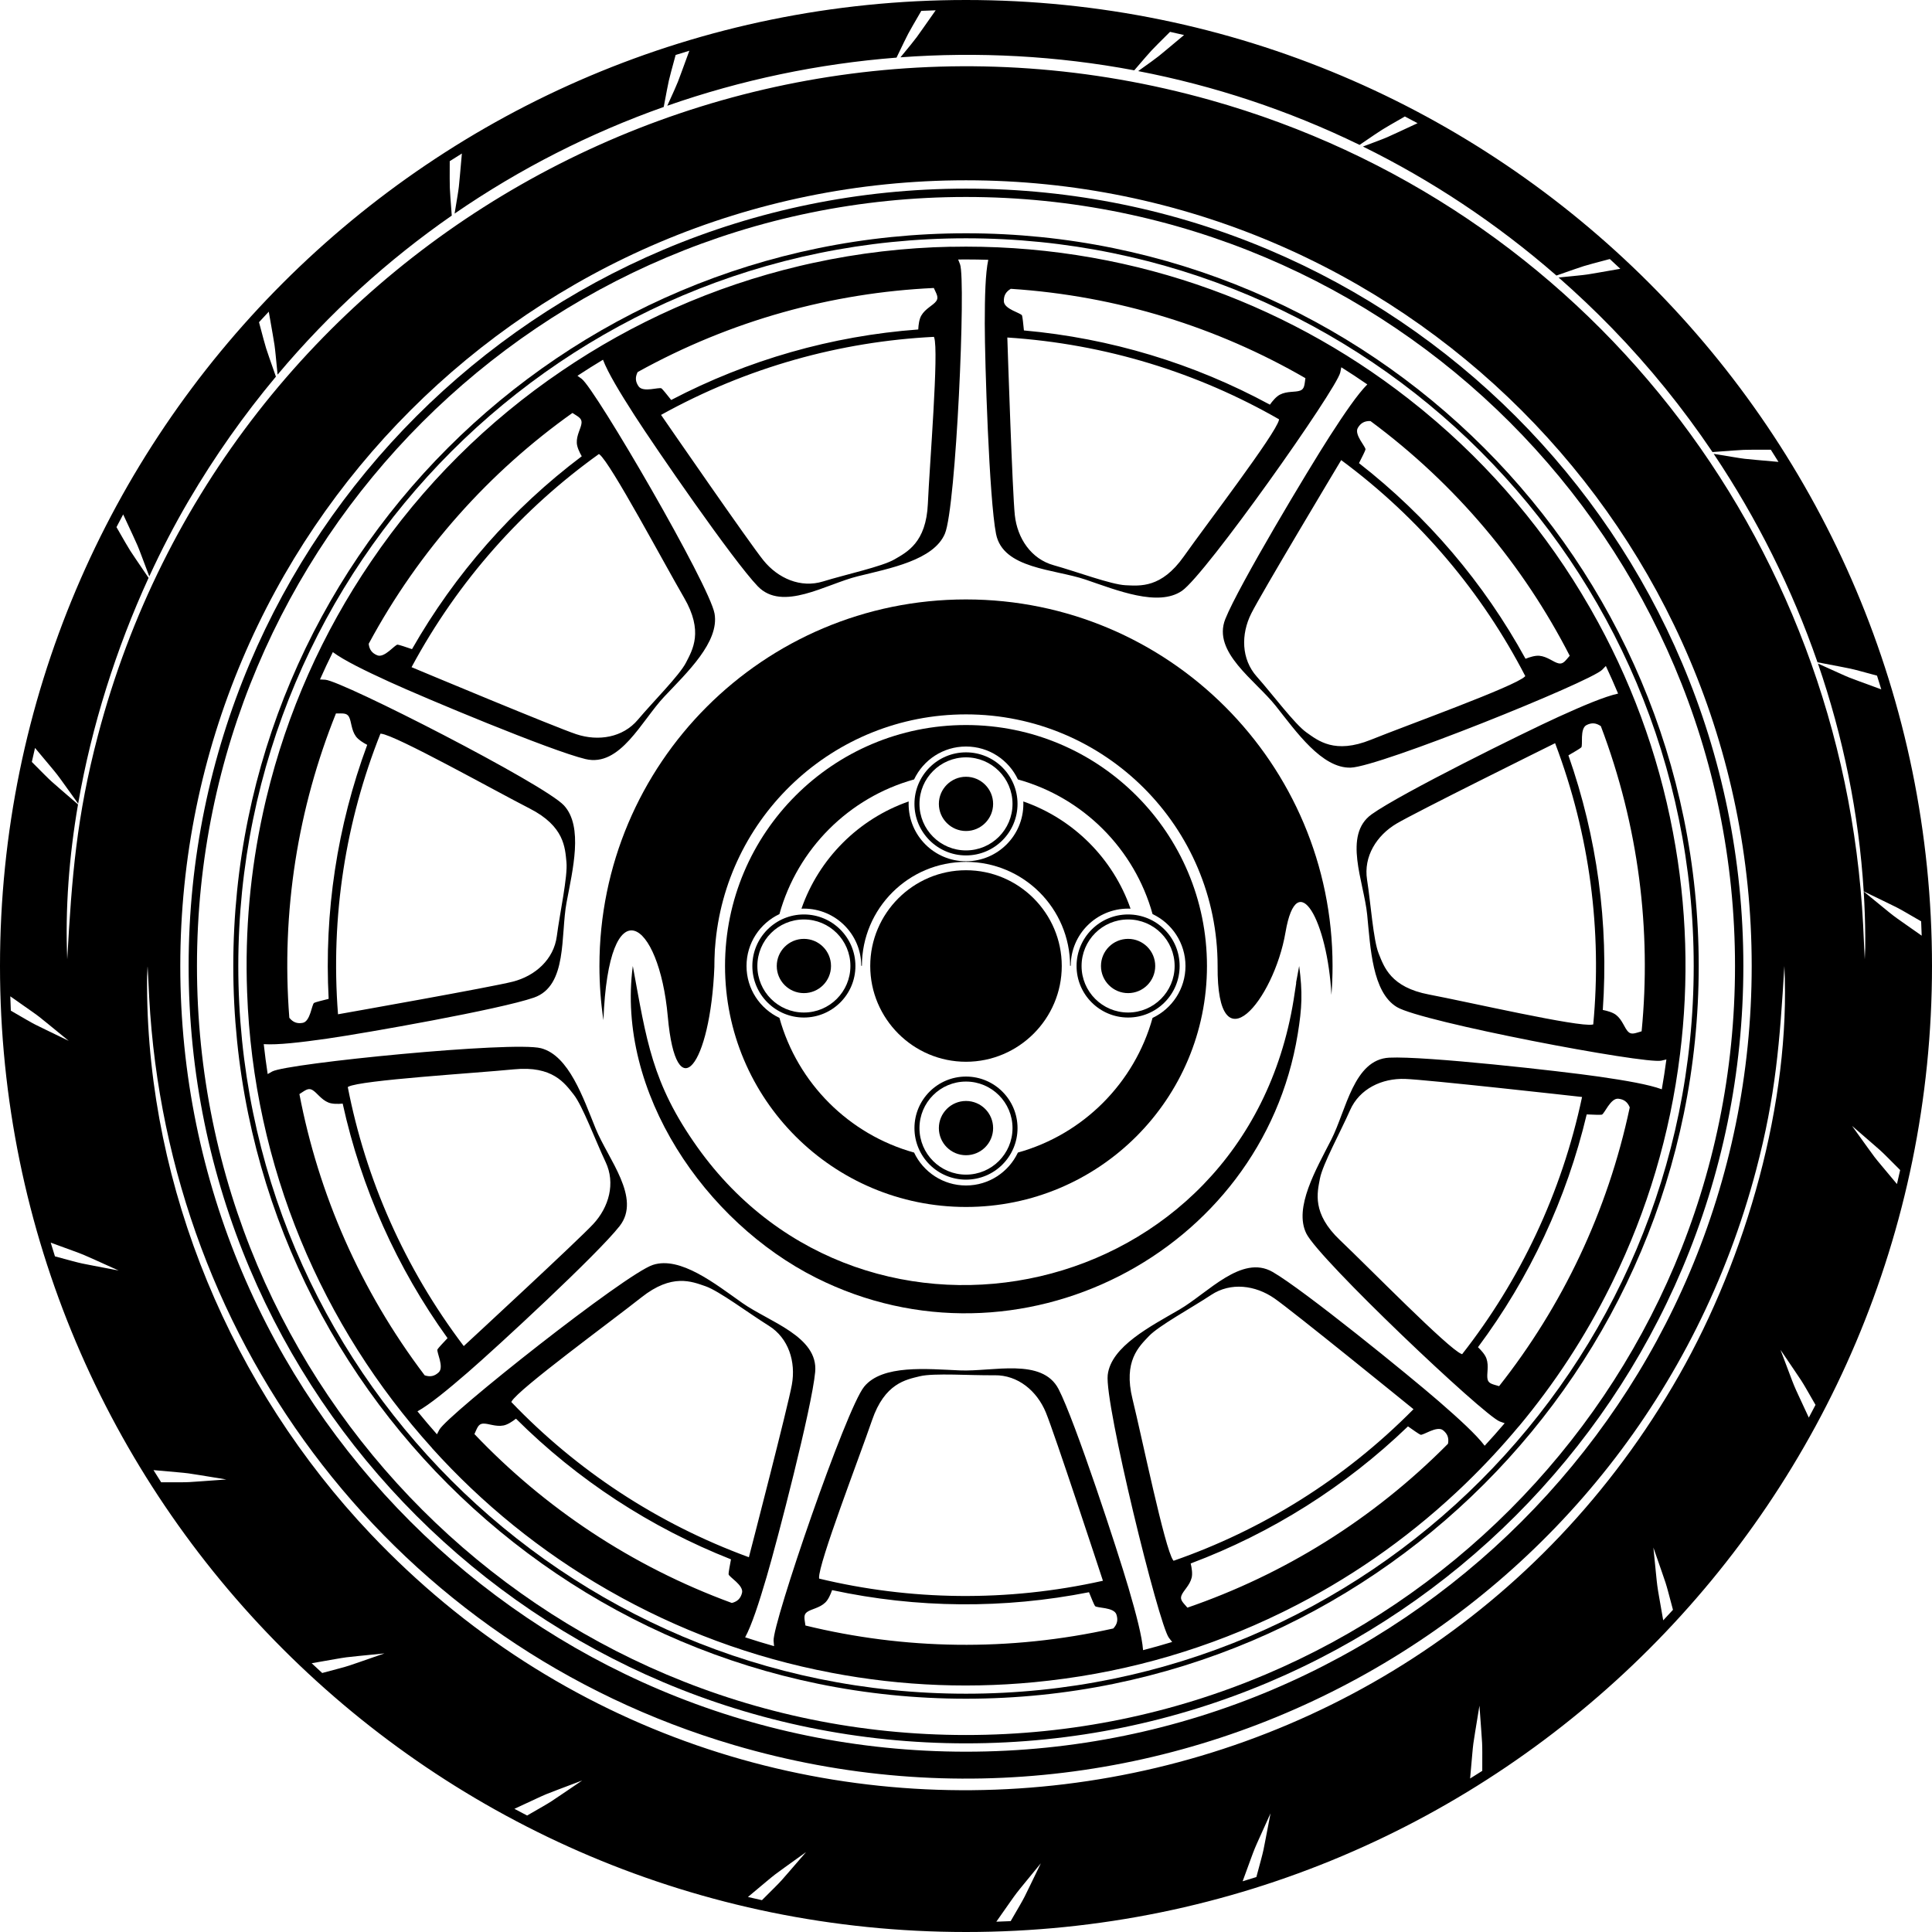 <?xml version="1.0" encoding="UTF-8"?>
<svg id="Layer_2" data-name="Layer 2" xmlns="http://www.w3.org/2000/svg" viewBox="0 0 3499.994 3499.994">
  <defs>
    <style>
      .cls-1 {
        fill-rule: evenodd;
      }
    </style>
  </defs>
  <g id="Layer_1-2" data-name="Layer 1">
    <path class="cls-1" d="M1749.997,0C783.496,0,0,783.496,0,1749.997s783.496,1749.997,1749.997,1749.997,1749.997-783.496,1749.997-1749.997S2716.498,0,1749.997,0ZM63.439,1354.961c52.356,62.901,28.857,32.683,78.151,100.885,24.378-140.74,68.967-281.084,127.587-408.983-41.216-60.973-27.496-38.806-58.167-91.928,3.969-7.682,8.022-15.364,12.132-23.017,33.477,72.51,20.126,40.648,47.31,112.195,21.912-47.622,45.779-93.487,71.263-136.999,47.395-80.844,100.431-155.735,158.117-224.788-21.884-63.127-15.137-40.904-30.614-98.617,5.839-6.406,11.736-12.756,17.688-19.105,13.153,76.337,9.184,46.46,15.987,114.038,93.94-111.855,200.296-208.035,315.525-288.085-4.422-60.973-3.685-40.252-3.685-98.589,7.285-4.677,14.627-9.298,22.025-13.861-6.86,74.948-3.373,48.812-13.209,108.85,118.318-81.468,245.849-146.098,378.85-193.209,11.027-57.571,6.633-38.466,21.572-94.167,8.249-2.636,16.526-5.187,24.86-7.682-25.71,69.732-16.157,46.856-39.997,99.666,134.306-46.942,274.025-76.139,415.332-87.194,25.143-51.931,16.157-34.98,44.873-84.699,8.646-.397,17.32-.709,26.022-.992-42.633,60.35-27.921,41.329-63.779,85.152,140.995-10.403,283.464-2.778,423.524,23.556,37.191-43.058,24.378-29.253,64.828-69.704,8.476,1.843,16.923,3.798,25.398,5.783-56.579,47.084-37.814,32.797-83.14,65.339,137.339,26.447,272.268,70.923,401.131,133.682,48.756-33.08,32.032-22.592,82.035-51.477,7.682,3.997,15.364,8.05,23.018,12.161-67.606,31.181-44.476,21.685-99.014,42.293,123.562,60.803,241.483,138.586,350.532,233.688,60.718-21.033,39.571-14.626,96.689-29.905,6.378,5.839,12.756,11.735,19.077,17.688-75.486,12.983-47.084,9.241-111.798,15.732,33.222,29.168,65.679,59.839,97.144,92.267,67.039,69.081,127.814,144.199,181.616,223.994,69.704-4.96,45.212-4.195,105.704-4.195,4.648,7.285,9.269,14.655,13.861,22.025-78.321-7.172-46.29-3.033-117.411-14.599,78.548,117.185,142.044,244.432,188.107,377.632,74.353,14.372,48.104,8.164,107.802,24.179,2.636,8.249,5.188,16.555,7.71,24.86-75.628-27.864-42.378-14.287-114.718-46.772,45.779,133.03,74.183,271.984,82.885,412.725,75.713,36.935,48.983,22.479,104.06,54.283.397,8.646.709,17.32.992,25.994-67.975-47.99-35.263-23.272-105.024-79.994,1.645,26.872,2.608,53.802,2.807,80.788.17,23.159.057,18.879-.907,42.066-1.162-21.033-1.871-41.896-2.977-62.872-36.765-701.858-503.603-1302.718-1182.302-1493.66C1317.487-64.913,408.926,452.664,177.449,1332.142c-38.693,146.976-47.367,255.742-55.644,405.779-3.884-91.247,3.26-186.038,19.531-280.63-60.151-52.242-39.373-32.627-83.679-76.96,1.871-8.447,3.799-16.895,5.783-25.37ZM3173.358,1749.997c0,393.052-159.307,748.885-416.892,1006.469-257.584,257.584-613.417,416.891-1006.469,416.891-393.08,0-748.913-159.307-1006.498-416.891-257.584-257.584-416.891-613.417-416.891-1006.469,0-393.08,159.307-748.913,416.891-1006.498,257.584-257.584,613.417-416.892,1006.498-416.892,393.052,0,748.885,159.307,1006.469,416.892,257.584,257.584,416.892,613.417,416.892,1006.498ZM18.652,1804.933c68.258,48.189,35.008,23.074,105.846,80.674-76.706-37.417-49.578-22.734-104.853-54.652-.397-8.674-.709-17.348-.992-26.022ZM214.979,2301.704c-83.764-16.299-53.773-9.156-115.427-25.682-2.608-8.249-5.159-16.555-7.682-24.86,78.406,28.885,39.77,13.238,123.109,50.513v.029ZM291.94,2685.26c-4.677-7.285-9.269-14.627-13.861-22.025,83.197,7.625,41.839,2.495,131.981,16.951-85.124,5.925-54.283,5.074-118.12,5.074ZM583.682,3030.775c-6.378-5.839-12.756-11.764-19.077-17.688,82.318-14.173,41.046-8.447,131.868-17.802-80.702,27.779-51.137,18.964-112.791,35.49ZM954.907,3288.983c-7.682-3.969-15.364-8.05-23.017-12.132,75.855-35.008,37.474-18.765,122.769-51.335h.028c-70.781,47.707-44.504,31.549-99.78,63.468ZM1380.331,3442.337c-8.476-1.871-16.923-3.798-25.37-5.783,64.205-53.461,31.323-27.836,105.307-81.354-56.013,64.403-34.809,42.009-79.937,87.137ZM1830.926,3480.322c-8.646.425-17.32.737-25.994.992,48.189-68.23,23.045-34.98,80.645-105.817-37.417,76.706-22.734,49.578-54.652,104.825ZM2276.022,3400.441c-8.277,2.608-16.554,5.159-24.888,7.682,28.913-78.406,13.238-39.77,50.541-123.109-16.299,83.764-9.127,53.773-25.653,115.427ZM2685.26,3208.054c-7.313,4.649-14.655,9.269-22.025,13.861,7.597-83.197,2.466-41.839,16.923-131.981,5.953,85.124,5.103,54.283,5.103,118.12ZM3013.059,2935.389c-14.173-82.318-8.419-41.046-17.801-131.868,27.779,80.674,18.992,51.137,35.49,112.791-5.839,6.378-11.736,12.756-17.689,19.077ZM670.989,2778.407c-250.753-264.869-402.605-624.076-404.589-990.114-.113-21.26-.028-17.036.992-38.296,1.162,19.19,1.871,38.069,2.891,57.231,34.186,632.353,449.603,1174.507,1059.25,1354.054,800.702,235.786,1638.936-234.964,1851.902-1041.931,35.603-134.929,42.775-231.959,51.137-369.354,11.849,246.387-69.165,527.839-190.686,741.26-493.88,867.458-1684.007,1012.706-2370.898,287.15ZM3276.823,2568.104c-35.008-75.855-18.766-37.474-51.307-122.797,47.707,70.753,31.549,44.504,63.439,99.779-3.968,7.682-8.022,15.335-12.132,23.017ZM3436.526,2145.033c-53.433-64.205-27.808-31.323-81.354-105.307h.028c64.374,56.013,41.981,34.809,87.108,79.937-1.842,8.476-3.798,16.923-5.783,25.37Z"/>
    <path class="cls-1" d="M1560.246,1749.6h1.162c.199-103.975,84.558-188.22,188.589-188.22s188.362,84.246,188.589,188.22h1.134c.198-57.231,46.658-103.549,103.946-103.549,1.474,0,2.948.028,4.422.085-31.635-90.737-103.521-162.624-194.258-194.23.057,1.446.085,2.92.085,4.422,0,57.402-46.516,103.918-103.918,103.918s-103.947-46.517-103.947-103.918c0-1.502.028-2.976.085-4.422-90.737,31.606-162.624,103.493-194.23,194.23,1.446-.057,2.92-.085,4.422-.085,57.26,0,103.72,46.318,103.918,103.549Z"/>
    <path class="cls-1" d="M1749.997,341.717c-388.885,0-740.948,157.635-995.811,412.469-254.835,254.863-412.469,606.926-412.469,995.811s157.635,740.948,412.469,995.783c254.863,254.835,606.926,412.469,995.811,412.469s740.948-157.635,995.783-412.469c254.835-254.834,412.47-606.898,412.47-995.783s-157.635-740.948-412.47-995.811c-254.834-254.834-606.898-412.469-995.783-412.469ZM2735.093,2735.093c-252.113,252.113-600.406,408.047-985.096,408.047-384.718,0-733.011-155.934-985.125-408.047-252.113-252.114-408.047-600.406-408.047-985.096,0-384.718,155.934-733.011,408.047-985.125,252.113-252.113,600.406-408.047,985.125-408.047,384.69,0,732.983,155.934,985.096,408.047,252.113,252.114,408.047,600.406,408.047,985.125,0,384.69-155.934,732.983-408.047,985.096Z"/>
    <path class="cls-1" d="M2882.283,1104.439c-.113-.199-.225-.398-.339-.597-.941-1.645-1.885-3.288-2.833-4.928-76.147-132.293-176.476-252.653-299.421-353.9-.866-.716-1.738-1.426-2.606-2.14-1.722-1.411-3.448-2.819-5.179-4.223-224.232-182.46-510.29-291.855-821.907-291.855-9.033,0-18.038.117-27.027.3-.033-.042-.068-.089-.1-.13-83.434,1.654-167.071,11.345-249.729,29.307-.963.208-1.927.416-2.89.626-3.948.867-7.894,1.749-11.837,2.655-3.099.708-6.189,1.437-9.28,2.167-.326.077-.652.155-.979.232-156.266,37.058-301.64,102.243-430.479,189.928-133.65,90.579-251.614,206.823-345.673,345.618-87.213,128.101-152.185,272.553-189.374,427.812-.403,1.676-.798,3.355-1.195,5.033-.519,2.205-1.046,4.406-1.554,6.615-1.097,4.754-2.16,9.52-3.205,14.291-.03.136-.06.272-.089.408-22.951,104.987-33.092,214.096-28.942,325.323,11.25,317.399,136.007,605.895,334.921,826.145-.011.054-.024.114-.034.167,90.444,100.4,197.168,187.42,317.679,256.573.599.345,1.198.692,1.798,1.037.743.425,1.491.844,2.235,1.267,122.89,70.24,258.314,121.049,402.093,148.242,127.329,24.324,259.536,29.817,392.671,14.325.357-.041.714-.081,1.071-.122.642-.075,1.283-.156,1.925-.232,148.803-17.287,289.952-59.65,419.13-122.738,1.167-.568,2.332-1.14,3.498-1.712,2.089-1.028,4.179-2.052,6.262-3.091,109.778-54.612,213.129-125.493,306.344-212.353.297-.276.594-.552.89-.828,3.285-3.067,6.562-6.147,9.822-9.253,2.201-2.093,4.384-4.205,6.57-6.313.514-.497,1.029-.991,1.543-1.489,33.653-32.562,65.554-66.92,95.553-102.922.047.002.099.006.146.008,64.106-76.869,119.676-161.544,165.056-252.748.572-1.147,1.143-2.294,1.712-3.442,1.163-2.356,2.317-4.719,3.466-7.083,61.779-126.693,103.617-264.89,121.436-410.513.005-.003.011-.006.015-.009,16.482-132.168,12.781-267.795-12.79-402.251-27.118-144.19-77.978-279.998-148.374-403.21ZM2841.336,1368.397c10.006-5.783,21.373-12.529,23.244-14.372,3.43-3.43-3.09-34.101,9.581-40.507,8.957-4.507,17.008-4.252,25.937,1.984,68.712,181.361,91.672,370.148,73.842,552.813-11.282,3.203-18.283,6.832-24.35.794-6.86-6.86-10.374-21.458-21.968-30.501-5.896-4.564-15.732-7.342-24.01-8.986,10.914-156.557-10.318-313.172-62.277-461.225ZM2886.322,1855.786c-.425.113-.822.227-1.219.312-25.03,5.188-226.828-41.244-296.362-54.425-69.562-13.181-81.411-50.145-91.163-74.353-9.779-24.208-14.428-91.871-21.033-133.71-6.577-41.868,17.121-80.051,53.433-101.566,34.837-20.665,268.498-136.432,287.234-145.701,63.383,167.131,84.926,341.036,69.109,509.443ZM2461.918,839.027c5.272-10.261,11.197-22.082,11.764-24.661,1.02-4.734-21.033-27.014-13.833-39.231,5.103-8.674,12.019-12.756,22.875-12.359,155.877,115.427,277.228,261.865,360.964,425.168-7.767,8.788-11.679,15.648-20.069,13.833-9.468-2.069-20.324-12.416-34.951-13.776-7.427-.68-17.206,2.296-25.058,5.414-75.43-137.622-177.959-257.896-301.692-354.388ZM2763.185,1224.794c-.255.312-.539.624-.822.879-18.284,17.915-213.137,87.931-278.788,114.435-65.622,26.476-95.585,1.786-116.901-13.294-21.288-15.081-61.767-69.477-89.943-101.14-28.176-31.635-28.856-76.592-9.95-114.321,18.142-36.199,152.164-259.909,162.907-277.824,143.66,106.328,255.798,241.03,333.496,391.266ZM2300.514,733.068c-137.962-74.806-289.304-120.387-445.578-134.447-1.105-11.509-2.551-24.633-3.458-27.099-1.701-4.536-32.315-11.338-32.882-25.512-.397-10.035,3.175-17.235,12.529-22.791,193.55,12.614,374.882,69.959,533.736,161.858-1.758,11.593-1.361,19.502-9.383,22.507-9.071,3.401-23.811.567-36.851,7.37-6.604,3.43-13.209,11.253-18.113,18.113ZM2317.153,759.657c-.057.425-.142.822-.227,1.219-5.67,24.945-131.527,189.354-172.346,247.181-40.819,57.827-79.37,53.291-105.449,52.157-26.079-1.134-89.575-24.945-130.393-36.283-40.819-11.339-65.764-48.756-70.299-90.709-4.365-40.28-12.898-300.897-13.578-321.789,178.384,11.565,345.571,64.035,492.293,148.224ZM1044.936,802.574c.397,7.455,4.762,16.696,8.957,24.009-125.376,94.394-229.72,213.108-307.502,349.398-10.913-3.77-23.442-7.937-26.079-8.136-4.819-.34-23.726,24.69-36.879,19.304-9.269-3.798-14.343-10.035-15.505-20.863,91.928-170.787,219.458-311.868,369.071-418.167,9.808,6.435,17.15,9.326,16.554,17.887-.68,9.666-9.383,21.884-8.617,36.567ZM1084.989,822.529c.369.199.709.454,1.02.68,20.325,15.534,117.553,198.34,153.184,259.512,35.631,61.143,15.477,94.337,3.6,117.581-11.877,23.244-59.924,71.093-87.194,103.521-27.269,32.4-71.688,39.544-111.713,26.221-38.438-12.756-279.043-113.329-298.318-121.408,84.643-157.408,201.883-287.688,339.42-386.107ZM595.389,1809.525c-11.254,2.75-24.038,6.01-26.334,7.285-4.252,2.324-6.661,33.591-20.608,36.17-9.865,1.814-17.49-.709-24.321-9.184-14.995-193.38,16.044-381.005,84.472-551.31,11.735.113,19.474-1.417,23.584,6.094,4.649,8.504,3.94,23.5,12.529,35.433,4.365,6.038,13.011,11.48,20.523,15.364-54.482,147.175-78.123,303.449-69.846,460.148ZM689.187,1329.137c.425,0,.822,0,1.219.057,25.512,2.069,206.107,103.294,269.15,135.496,63.043,32.202,64.035,71.008,66.614,97.002,2.579,25.965-11.991,92.211-17.433,134.22-5.414,42.009-38.92,72-79.795,82.46-39.26,10.006-296.022,55.446-316.602,59.102-13.861-178.214,14.343-351.156,76.847-508.337ZM810.765,2424.189c-7.965,8.362-16.951,18.028-18.227,20.353-2.296,4.252,12.586,31.862,2.239,41.556-7.313,6.86-15.109,8.873-25.427,5.443-117.128-154.601-192.444-329.244-226.942-509.499,9.921-6.236,15.619-11.707,23.159-7.625,8.504,4.649,16.016,17.632,29.679,23.046,6.945,2.721,17.15,2.608,25.568,1.843,33.704,153.269,98.306,297.496,189.95,424.885ZM630.028,1969.314c.34-.227.709-.425,1.049-.624,22.592-12.047,229.266-24.491,299.707-31.464,70.441-6.973,92.239,25.143,108.454,45.581,16.214,20.466,39.742,84.047,57.883,122.343,18.142,38.296,6.18,81.638-22.564,112.507-27.609,29.65-219.061,206.674-234.425,220.875-107.972-142.441-177.732-303.194-210.104-469.219ZM934.753,2570.089c111.203,110.721,243.524,197.178,389.48,254.806-2.183,11.339-4.535,24.35-4.337,26.957.369,4.847,27.808,20.013,24.35,33.761-2.438,9.751-7.909,15.619-18.453,18.312-182.126-66.728-339.874-172.942-466.328-305.972,4.961-10.63,6.803-18.312,15.364-18.936,9.638-.68,22.989,6.18,37.417,3.345,7.313-1.446,15.846-7.058,22.507-12.274ZM926.306,2539.899c.17-.397.34-.765.538-1.105,12.472-22.337,179.632-144.51,235.134-188.476,55.474-43.937,91.191-28.715,115.88-20.267,24.69,8.447,78.888,49.238,114.86,71.631,35.943,22.394,49.323,65.339,41.811,106.866-7.2,39.855-72.595,292.28-77.84,312.52-167.839-61.455-313.427-158.995-430.384-281.169ZM1495.106,2903.103c5.357-5.159,9.524-14.514,12.302-22.479,153.411,33.052,311.471,34.242,465.392,3.827,4.309,10.743,9.354,22.932,10.942,25.03,2.919,3.883,34.214,1.814,38.721,15.25,3.203,9.524,1.786,17.433-5.613,25.398-189.297,42.265-379.446,38.183-557.716-5.357-1.559-11.622-4.167-19.105,2.665-24.236,7.767-5.811,22.705-7.229,33.307-17.433ZM1579.777,2572.895c22.932-66.954,61.2-73.446,86.542-79.682,25.342-6.236,92.977-1.219,135.355-1.814,42.35-.595,76.791,28.318,92.948,67.294,15.477,37.417,96.916,285.166,103.436,305.008-174.416,39.033-349.625,35.66-514.091-3.912-.057-.425-.113-.822-.142-1.219-1.559-25.54,73.021-218.693,95.953-285.675ZM2157.052,2832.35c146.92-55.134,280.545-139.549,393.619-248.343,9.411,6.69,20.268,14.23,22.734,15.137,4.535,1.701,29.735-16.951,40.819-8.107,7.852,6.293,10.913,13.691,8.986,24.406-136.403,137.877-298.573,237.231-472.11,296.957-7.597-8.929-13.833-13.805-10.829-21.827,3.373-9.099,15.165-18.368,18.596-32.655,1.701-7.256.142-17.376-1.815-25.569ZM2126.07,2827.474c-.284-.312-.539-.624-.794-.964-15.108-20.636-56.749-223.455-73.672-292.195-16.923-68.712,11.792-94.847,29.735-113.811,17.943-18.964,77.556-51.279,112.875-74.693,35.32-23.386,79.937-17.688,114.577,6.378,33.279,23.102,235.672,187.512,251.887,200.693-125.632,127.134-274.876,219.005-434.608,274.592ZM3010.517,1973.348c-23.437-8.669-64.738-15.82-113.678-22.913-68.457-9.893-315.354-37.644-379.984-34.384-64.63,3.231-77.953,95.244-105.165,148.592-27.184,53.348-68.202,123.024-45.212,169.88,22.989,46.885,321.194,329.499,350.532,340.639,3.143,1.194,6.082,2.224,8.832,3.116-11.781,13.867-23.855,27.477-36.208,40.826-15.073-19.944-45.897-48.227-83.148-80.566-52.214-45.326-244.942-202.138-301.068-234.34-56.126-32.202-117.071,38.013-168.803,68.202-51.704,30.161-123.902,66.614-129.883,118.488-5.981,51.846,92.126,450.822,110.778,476.022,2.083,2.813,4.076,5.36,5.975,7.669-17.419,5.306-34.987,10.268-52.713,14.842-1.833-24.907-12.499-65.501-26.424-113.022-19.446-66.388-96.832-302.485-126.652-359.915-29.792-57.43-119.027-31.294-178.866-33.874-59.811-2.551-140.23-10.913-173.31,29.48-33.052,40.394-166.195,429.109-164.098,460.403.231,3.48.529,6.691.876,9.653-17.624-4.963-35.09-10.3-52.396-15.99,11.921-21.944,24.89-61.876,38.878-109.401,19.531-66.331,82.035-306.794,87.987-371.225,5.981-64.431-83.225-90.68-132.18-125.178-48.926-34.526-112.082-85.011-161.745-68.882-49.663,16.101-371.764,271.162-386.929,298.601-1.627,2.944-3.061,5.708-4.334,8.304-12.058-13.612-23.818-27.492-35.296-41.612,21.883-12.084,54.258-38.577,91.56-70.865,52.299-45.269,234.851-213.789,274.706-264.784,39.827-50.967-21.005-121.266-43.54-176.768-22.535-55.474-48.359-132.095-98.844-145.361-50.513-13.294-459.354,27.184-486.964,42.094-3.013,1.625-5.761,3.201-8.271,4.722-2.754-17.942-5.119-36.012-7.12-54.192,24.944,1.675,66.536-3.114,115.397-10.114,68.457-9.836,313.143-52.923,374.23-74.296,61.087-21.345,47.877-113.386,58.932-172.233,11.027-58.876,30.699-137.282-4.592-175.748-35.291-38.466-401.159-225.411-432.425-227.792-3.47-.267-6.684-.429-9.657-.507,7.42-16.704,15.168-33.231,23.273-49.549,20.05,14.91,57.71,33.401,102.718,53.968,62.901,28.743,292.054,124.753,354.983,139.805,62.958,15.052,101.594-69.534,142.696-113.074,41.102-43.569,100.035-98.901,91.134-150.35-8.901-51.42-215.66-406.459-240.69-425.395-2.716-2.051-5.279-3.884-7.694-5.527,15.19-10.021,30.616-19.712,46.249-29.094,8.827,23.382,30.483,59.248,57.198,100.81,37.389,58.195,178.299,262.828,223.115,309.515,44.816,46.658,123.052-3.6,181.162-18,58.11-14.428,137.622-29.14,157.946-77.216,20.296-48.104,38.268-458.561,27.439-488.013-1.157-3.141-2.302-6.019-3.427-8.669,4.728-.051,9.459-.09,14.199-.09,13.501,0,26.947.235,40.347.649-5.178,24.468-6.332,66.272-6.332,115.571,0,69.165,7.937,317.48,20.41,380.976,12.472,63.496,105.449,63.496,162.142,82.772,56.693,19.275,131.528,49.89,174.614,20.409,43.087-29.48,280.063-365.102,286.866-395.716.741-3.341,1.346-6.45,1.838-9.343,15.946,10.016,31.659,20.368,47.121,31.057-17.618,17.736-41.273,52.289-68.008,93.797-37.474,58.139-165.316,271.162-189.241,331.313-23.896,60.123,54.255,110.495,91.474,157.408,37.191,46.914,83.509,113.188,135.695,111.742,52.186-1.446,433.219-155.197,455.499-177.222,2.479-2.452,4.709-4.779,6.719-6.979,7.746,16.491,15.144,33.177,22.198,50.043-24.392,5.355-63.069,21.684-108.145,42.202-62.929,28.659-285.647,138.784-338.258,176.457-52.64,37.644-14.088,122.287-8.164,181.871,5.953,59.584,9.099,140.371,53.802,167.357,44.674,27.014,448.328,103.606,478.999,97.115,3.344-.709,6.421-1.445,9.255-2.193-2.396,18.128-5.164,36.139-8.31,54.02ZM2692.829,2461.096c-2.438-7.03-9.241-14.684-15.335-20.523,93.827-125.802,160.611-269.065,196.951-421.71,11.537.538,24.747,1.02,27.298.454,4.734-1.02,15.846-30.359,29.962-28.885,9.977,1.049,16.582,5.612,20.75,15.675-40.224,189.723-122.967,360.964-236.693,505.021-11.197-3.402-19.077-4.139-20.92-12.501-2.041-9.468,2.863-23.641-2.013-37.531ZM2648.807,2453.216c-.397-.113-.793-.227-1.162-.397-23.868-9.184-168.548-157.294-219.94-205.994-51.364-48.671-41.357-86.173-36.51-111.827,4.876-25.654,37.531-85.068,54.596-123.846,17.093-38.778,57.685-58.11,99.864-56.58,40.479,1.474,299.622,30.387,320.4,32.712-37.02,174.841-112.904,332.816-217.248,465.931ZM1668.926,571.805c-3.685,6.491-5.046,16.611-5.442,25.058-156.529,11.622-308.466,55.077-447.562,127.729-7.143-9.071-15.449-19.36-17.547-20.948-3.883-2.891-33.336,7.938-41.471-3.684-5.754-8.221-6.633-16.186-1.758-25.938,169.654-93.997,353.197-143.773,536.542-152.305,4.762,10.687,9.383,17.121,4.252,23.981-5.783,7.767-19.729,13.351-27.014,26.108ZM1680.917,912.501c-3.09,70.696-37.956,87.732-60.52,100.885-22.564,13.124-88.838,27.411-129.316,39.94-40.479,12.529-81.666-5.471-108.17-38.324-25.427-31.521-173.48-246.161-185.357-263.367,156.331-86.684,325.361-132.945,494.277-141.392.198.369.34.766.482,1.134,8.731,24.038-8.306,230.4-11.395,301.125Z"/>
    <path class="cls-1" d="M1749.997,422.618c-366.548,0-698.4,148.563-938.608,388.772-240.208,240.208-388.772,572.06-388.772,938.608s148.564,698.372,388.772,938.58c240.208,240.208,572.06,388.8,938.608,388.8s698.371-148.592,938.58-388.8c240.208-240.208,388.8-572.032,388.8-938.58s-148.592-698.4-388.8-938.608c-240.208-240.208-572.031-388.772-938.58-388.772ZM2682.17,2682.17c-238.564,238.564-568.148,386.135-932.173,386.135-364.054,0-693.638-147.572-932.202-386.135-238.564-238.564-386.107-568.148-386.107-932.173,0-364.053,147.543-693.638,386.107-932.202,238.564-238.564,568.148-386.107,932.202-386.107,364.025,0,693.609,147.543,932.173,386.107,238.564,238.564,386.136,568.148,386.136,932.202,0,364.025-147.572,693.61-386.136,932.173Z"/>
    <path class="cls-1" d="M1749.997,1576.517c-95.556,0-173.48,77.924-173.48,173.48,0,95.528,77.924,173.48,173.48,173.48,95.528,0,173.48-77.953,173.48-173.48,0-95.556-77.953-173.48-173.48-173.48Z"/>
    <path class="cls-1" d="M1749.997,1505.452c27.043,0,49.124-22.082,49.124-49.124,0-27.071-22.082-49.153-49.124-49.153-27.071,0-49.153,22.082-49.153,49.153,0,27.043,22.082,49.124,49.153,49.124Z"/>
    <path class="cls-1" d="M1456.328,1700.844c-27.156,0-49.153,21.997-49.153,49.153,0,27.127,21.997,49.124,49.153,49.124,27.128,0,49.125-21.997,49.125-49.124,0-27.156-21.997-49.153-49.125-49.153Z"/>
    <path class="cls-1" d="M1749.997,1994.514c-27.156,0-49.153,21.997-49.153,49.153,0,27.127,21.997,49.124,49.153,49.124,27.128,0,49.124-21.997,49.124-49.124,0-27.156-21.997-49.153-49.124-49.153Z"/>
    <path class="cls-1" d="M1994.514,1749.997c0,27.127,21.997,49.124,49.153,49.124,27.127,0,49.124-21.997,49.124-49.124,0-27.156-21.997-49.153-49.124-49.153-27.156,0-49.153,21.997-49.153,49.153Z"/>
    <path class="cls-1" d="M1749.997,1549.673c25.767,0,49.124-10.46,65.991-27.355,16.895-16.895,27.354-40.224,27.354-65.991,0-25.795-10.46-49.124-27.354-66.019-16.866-16.895-40.224-27.355-65.991-27.355-25.795,0-49.124,10.46-66.019,27.355-16.895,16.894-27.354,40.223-27.354,66.019,0,25.767,10.46,49.096,27.354,65.991,16.894,16.895,40.224,27.355,66.019,27.355ZM1690.384,1396.715c15.25-15.251,36.312-24.69,59.613-24.69,23.272,0,44.334,9.439,59.584,24.69,15.25,15.25,24.689,36.312,24.689,59.612,0,23.273-9.44,44.334-24.689,59.584-15.251,15.251-36.312,24.69-59.584,24.69-23.301,0-44.362-9.439-59.613-24.69-15.25-15.251-24.69-36.312-24.69-59.584,0-23.301,9.439-44.362,24.69-59.612Z"/>
    <path class="cls-1" d="M1549.673,1749.997c0-25.795-10.46-49.125-27.354-66.019-16.895-16.895-40.224-27.354-65.991-27.354-25.795,0-49.124,10.46-66.019,27.354-16.894,16.894-27.354,40.223-27.354,66.019,0,25.767,10.46,49.096,27.354,65.99,16.895,16.895,40.224,27.355,66.019,27.355,25.767,0,49.096-10.46,65.991-27.355,16.895-16.894,27.354-40.223,27.354-65.99ZM1456.328,1834.271c-23.301,0-44.362-9.439-59.612-24.69-15.25-15.25-24.69-36.312-24.69-59.584,0-23.301,9.439-44.362,24.69-59.613,15.25-15.25,36.312-24.69,59.612-24.69,23.273,0,44.334,9.44,59.584,24.69,15.25,15.25,24.69,36.312,24.69,59.613,0,23.272-9.439,44.334-24.69,59.584-15.251,15.251-36.312,24.69-59.584,24.69Z"/>
    <path class="cls-1" d="M1749.997,1950.293c-25.795,0-49.124,10.46-66.019,27.354-16.895,16.895-27.354,40.224-27.354,66.019,0,25.767,10.46,49.124,27.354,66.019,16.894,16.895,40.224,27.326,66.019,27.326,25.767,0,49.124-10.431,65.991-27.326,16.895-16.895,27.354-40.252,27.354-66.019,0-25.795-10.46-49.124-27.354-66.019-16.866-16.895-40.224-27.354-65.991-27.354ZM1809.581,2103.251c-15.251,15.25-36.312,24.69-59.584,24.69-23.301,0-44.362-9.439-59.613-24.69-15.25-15.251-24.69-36.312-24.69-59.584s9.439-44.362,24.69-59.613c15.25-15.25,36.312-24.69,59.613-24.69,23.272,0,44.334,9.44,59.584,24.69,15.25,15.251,24.689,36.34,24.689,59.613s-9.44,44.334-24.689,59.584Z"/>
    <path class="cls-1" d="M1977.647,1683.978c-16.895,16.894-27.355,40.223-27.355,66.019,0,25.767,10.46,49.096,27.355,65.99,16.895,16.895,40.224,27.355,66.019,27.355,25.767,0,49.124-10.46,66.019-27.355,16.895-16.894,27.326-40.223,27.326-65.99,0-25.795-10.431-49.125-27.326-66.019-16.895-16.895-40.252-27.354-66.019-27.354-25.795,0-49.124,10.46-66.019,27.354ZM2127.94,1749.997c0,23.272-9.439,44.334-24.69,59.584-15.25,15.251-36.312,24.69-59.584,24.69s-44.362-9.439-59.613-24.69c-15.251-15.25-24.689-36.312-24.689-59.584,0-23.301,9.439-44.362,24.689-59.613,15.251-15.25,36.34-24.69,59.613-24.69s44.334,9.44,59.584,24.69c15.251,15.25,24.69,36.312,24.69,59.613Z"/>
    <path class="cls-1" d="M1749.997,2186.532c241.087,0,436.536-195.449,436.536-436.535,0-241.115-195.449-436.535-436.536-436.535-241.115,0-436.535,195.42-436.535,436.535,0,241.087,195.42,436.535,436.535,436.535ZM1352.381,1749.997c0-41.556,24.378-77.414,59.641-94.053,32.797-118.12,125.83-211.125,243.921-243.921,16.639-35.263,52.498-59.641,94.053-59.641s77.414,24.378,94.025,59.641c118.12,32.797,211.153,125.801,243.95,243.921,35.234,16.639,59.641,52.498,59.641,94.053s-24.406,77.386-59.641,94.025c-32.797,118.12-125.83,211.153-243.95,243.95-16.64,35.235-52.469,59.641-94.025,59.641s-77.414-24.406-94.053-59.641c-118.12-32.797-211.125-125.83-243.921-243.95-35.263-16.639-59.641-52.469-59.641-94.025Z"/>
    <path class="cls-1" d="M2343.572,1810.999c-89.036,552.047-775.757,695.282-1080.255,267.109-82.715-116.334-92.126-194.117-116.929-328.11-30.217,228.841,131.102,463.947,331.937,564.803,365.357,183.43,807.619-44.221,872.589-441.213,7.852-47.99,9.014-75.458,2.664-123.591-13.379,72.369,1.474-10.261-10.006,61.002Z"/>
    <path class="cls-1" d="M1749.997,1085.925c-366.775,0-664.072,297.297-664.072,664.072,0,33.335,2.494,66.132,7.228,98.164,9.411-246.303,100.8-183.458,116.646-6.236,15.165,169.257,77.102,89.235,84.387-90.737,0-.397-.028-.793-.028-1.19,0-8.277.255-16.498.68-24.661v-.368c.028-3.147.255-6.18.595-9.128,17.49-235.786,214.299-421.682,454.564-421.682,251.745,0,455.811,204.095,455.811,455.839-1.502,187.937,101.991,61.937,122.996-61.087,21.004-122.967,76.394-19.106,83.197,113.386,1.36-17.263,2.041-34.696,2.041-52.299,0-366.775-297.298-664.072-664.044-664.072Z"/>
  </g>
</svg>